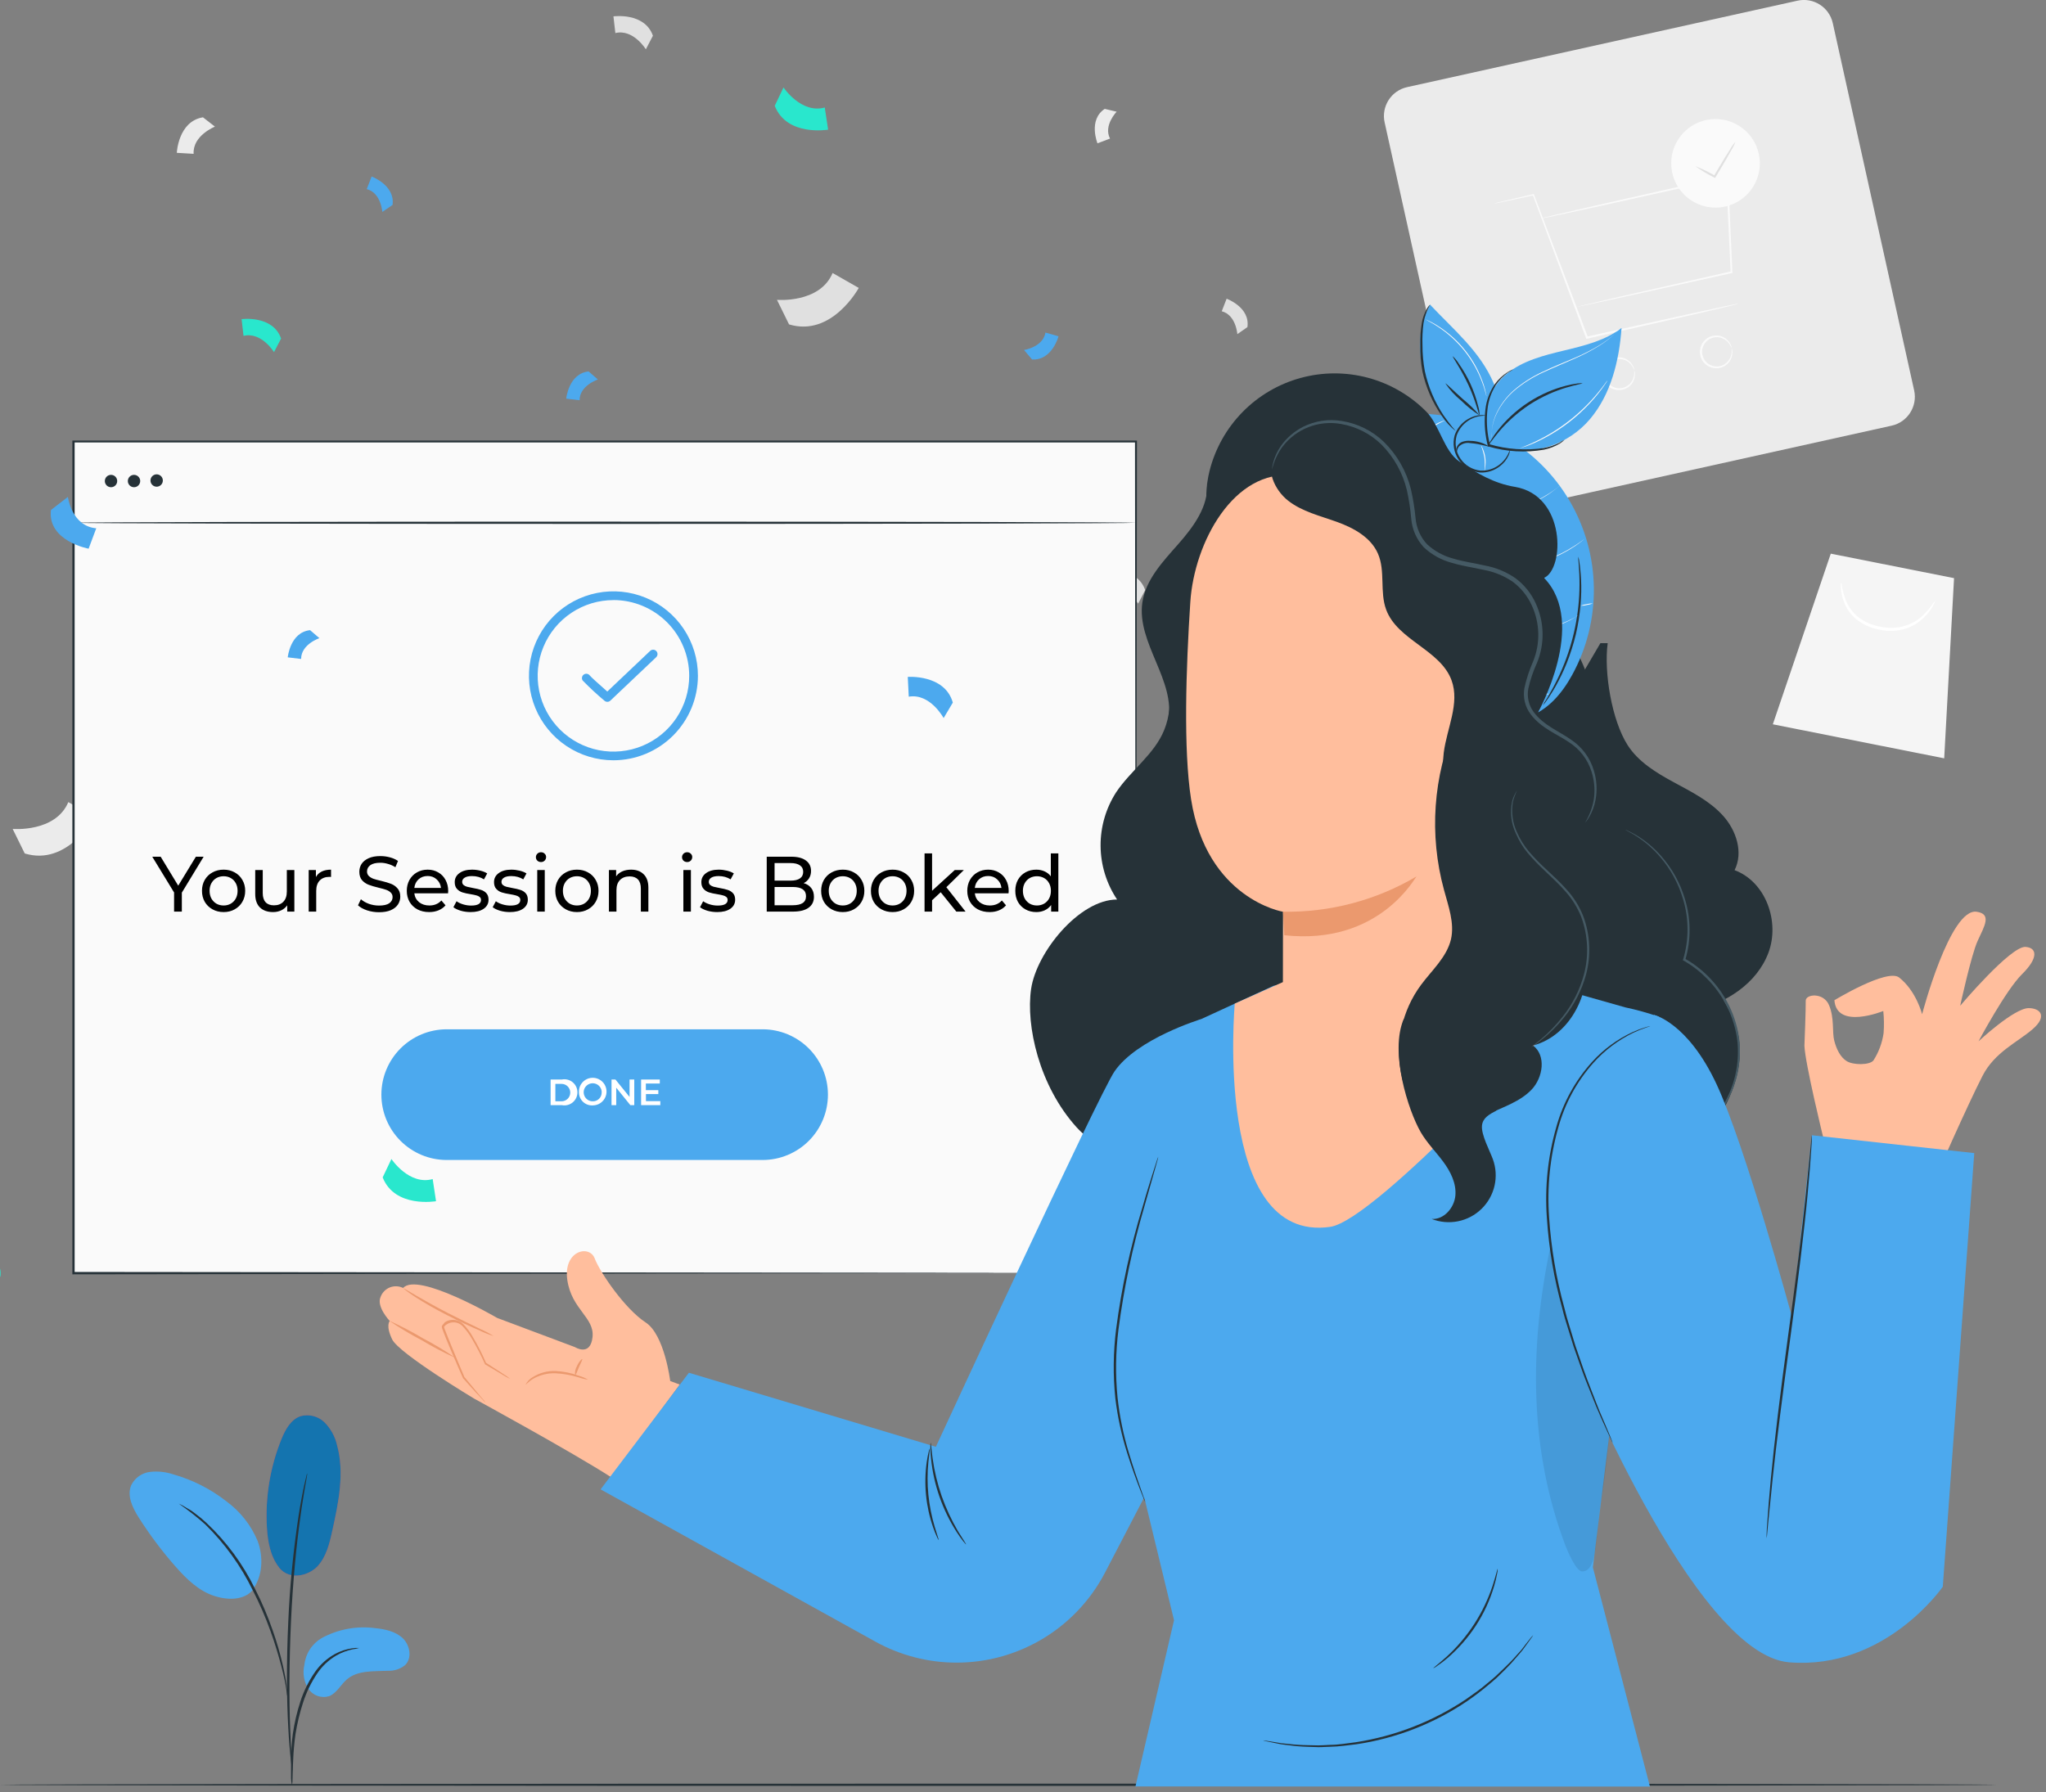 <svg width="323" height="283" viewBox="0 0 323 283" fill="none" xmlns="http://www.w3.org/2000/svg">
<rect x="0" y="0" width="323" height="283" fill="#808080" stroke="none"/>
<g clip-path="url(#clip0)">
<path d="M283.771 0.107L222.14 13.758C219.622 14.316 218.032 16.81 218.59 19.329L231.434 77.313C231.992 79.831 234.486 81.421 237.004 80.863L298.635 67.211C301.154 66.653 302.743 64.159 302.185 61.641L289.341 3.656C288.783 1.138 286.289 -0.451 283.771 0.107Z" fill="#EBEBEB"/>
<path d="M274.476 47.957C274.32 48.011 274.162 48.057 274.001 48.094L272.625 48.425L267.57 49.615L250.566 53.48H250.428L250.373 53.35C250.05 52.476 249.685 51.554 249.348 50.598C246.37 42.599 243.715 35.465 241.975 30.788L242.098 30.85L237.552 31.82L236.341 32.067C236.203 32.097 236.062 32.118 235.921 32.129C236.054 32.08 236.19 32.039 236.327 32.005L237.531 31.71L242.05 30.65H242.14L242.174 30.733C243.935 35.39 246.631 42.516 249.658 50.502L250.683 53.253L250.497 53.15L267.522 49.388L272.598 48.301L273.974 48.026C274.138 47.984 274.306 47.961 274.476 47.957Z" fill="#FAFAFA"/>
<path d="M248.743 48.507L248.86 48.466L249.204 48.377L250.579 48.047L255.69 46.85L273.334 42.839L273.21 42.998C273.065 39.909 272.914 36.566 272.756 33.113C272.673 31.331 272.598 29.584 272.522 27.92L272.715 28.071L251.886 32.687L245.696 34.021L244.031 34.365L243.598 34.447C243.547 34.455 243.496 34.455 243.446 34.447L243.591 34.399L244.017 34.289L245.675 33.89L251.818 32.473L272.618 27.762L272.811 27.713V27.913C272.887 29.578 272.969 31.352 273.052 33.106C273.203 36.545 273.354 39.902 273.492 42.991V43.128H273.361L255.69 47.028L250.559 48.129L249.183 48.411L248.825 48.473L248.743 48.507Z" fill="#FAFAFA"/>
<path d="M258.008 58.474C258.008 58.474 257.932 58.268 257.747 57.931C257.483 57.468 257.078 57.102 256.591 56.886C256.235 56.733 255.847 56.67 255.46 56.702C255.074 56.735 254.702 56.861 254.376 57.071C253.981 57.328 253.674 57.699 253.497 58.135C253.319 58.571 253.28 59.051 253.383 59.51C253.486 59.969 253.728 60.386 254.075 60.704C254.422 61.022 254.859 61.225 255.325 61.288C255.707 61.337 256.094 61.292 256.454 61.157C256.814 61.021 257.135 60.799 257.389 60.511C257.739 60.109 257.949 59.604 257.987 59.073C257.987 58.695 257.987 58.474 257.987 58.474C258.076 58.661 258.116 58.867 258.104 59.073C258.117 59.65 257.924 60.213 257.561 60.662C257.284 60.995 256.928 61.254 256.525 61.413C256.123 61.573 255.686 61.629 255.256 61.577C254.724 61.513 254.224 61.285 253.826 60.925C253.428 60.566 253.151 60.091 253.034 59.567C252.917 59.043 252.965 58.496 253.173 58.001C253.38 57.506 253.735 57.087 254.19 56.803C254.557 56.573 254.975 56.439 255.407 56.415C255.839 56.391 256.27 56.477 256.66 56.665C257.179 56.913 257.593 57.337 257.829 57.862C257.939 58.048 258.001 58.259 258.008 58.474Z" fill="#FAFAFA"/>
<path d="M273.382 55.022C273.382 55.022 273.307 54.815 273.121 54.485C272.858 54.019 272.45 53.652 271.958 53.44C271.567 53.265 271.135 53.203 270.71 53.26C270.285 53.317 269.885 53.491 269.553 53.763C269.222 54.034 268.972 54.392 268.833 54.797C268.693 55.203 268.669 55.639 268.763 56.057C268.856 56.475 269.065 56.859 269.364 57.165C269.663 57.472 270.042 57.689 270.458 57.793C270.873 57.897 271.31 57.883 271.718 57.753C272.126 57.623 272.491 57.383 272.77 57.058C273.124 56.658 273.337 56.153 273.375 55.62C273.375 55.242 273.375 55.029 273.375 55.022C273.464 55.211 273.504 55.419 273.492 55.627C273.502 56.203 273.307 56.764 272.942 57.209C272.67 57.545 272.317 57.807 271.917 57.969C271.516 58.132 271.081 58.19 270.651 58.138C270.118 58.075 269.617 57.848 269.218 57.489C268.819 57.129 268.542 56.655 268.424 56.131C268.306 55.607 268.354 55.059 268.561 54.564C268.768 54.068 269.123 53.649 269.578 53.364C269.946 53.134 270.366 53 270.799 52.976C271.232 52.952 271.664 53.038 272.055 53.226C272.574 53.474 272.988 53.898 273.224 54.423C273.324 54.607 273.378 54.812 273.382 55.022Z" fill="#FAFAFA"/>
<path d="M277.653 24.26C277.956 25.61 277.851 27.02 277.353 28.31C276.854 29.601 275.984 30.714 274.853 31.511C273.721 32.307 272.379 32.749 270.996 32.783C269.613 32.816 268.251 32.439 267.082 31.698C265.914 30.958 264.991 29.887 264.431 28.622C263.871 27.357 263.698 25.955 263.935 24.591C264.172 23.228 264.808 21.966 265.762 20.965C266.716 19.963 267.946 19.266 269.296 18.964C270.192 18.762 271.12 18.74 272.025 18.897C272.93 19.055 273.796 19.389 274.572 19.881C275.348 20.372 276.019 21.012 276.548 21.764C277.077 22.515 277.452 23.363 277.653 24.26Z" fill="#FAFAFA"/>
<path d="M273.959 22.41C273.799 22.868 273.584 23.304 273.319 23.71C272.893 24.494 272.274 25.561 271.579 26.73L270.829 27.975L270.754 28.106L270.623 28.03C269.585 27.509 268.587 26.912 267.638 26.241C268.721 26.663 269.77 27.169 270.774 27.755L270.561 27.81C270.795 27.418 271.043 26.998 271.297 26.558C271.985 25.389 272.638 24.343 273.12 23.593C273.354 23.169 273.636 22.772 273.959 22.41Z" fill="#E0E0E0"/>
<path d="M38.774 103.11C37.508 98.611 31.669 99.051 31.669 99.051L31.827 102.174C35.204 101.59 37.33 105.552 37.33 105.552L38.774 103.11Z" fill="#E0E0E0"/>
<path d="M124.564 51.218C131.339 53.281 135.569 45.46 135.569 45.46L131.442 43.108C129.427 47.923 122.658 47.345 122.658 47.345L124.564 51.218Z" fill="#E0E0E0"/>
<path d="M180.789 93.17C179.482 89.428 174.557 90.109 174.557 90.109L174.86 92.743C177.687 92.056 179.675 95.309 179.675 95.309L180.789 93.17Z" fill="#E0E0E0"/>
<path d="M103.075 5.64C101.768 1.905 96.843 2.586 96.843 2.586L97.146 5.221C99.973 4.533 101.961 7.786 101.961 7.786L103.075 5.64Z" fill="#E0E0E0"/>
<path d="M44.374 53.453C43.067 49.718 38.142 50.392 38.142 50.392L38.444 53.033C41.271 52.346 43.259 55.599 43.259 55.599L44.374 53.453Z" fill="#29E7CD"/>
<path d="M32.04 18.523C28.133 19.163 27.913 24.13 27.913 24.13L30.568 24.288C30.396 21.392 33.931 19.995 33.931 19.995L32.04 18.523Z" fill="#EBEBEB"/>
<path d="M3.906 134.758C10.682 136.821 14.912 129 14.912 129L10.785 126.648C8.77 131.463 2.001 130.885 2.001 130.885L3.906 134.758Z" fill="#EBEBEB"/>
<path d="M196.926 51.651C197.387 48.514 193.645 47.166 193.645 47.166L192.875 49.147C195.131 49.725 195.337 52.758 195.337 52.758L196.926 51.651Z" fill="#E0E0E0"/>
<path d="M174.399 17.189C171.757 18.944 173.257 22.63 173.257 22.63L175.238 21.881C174.165 19.817 176.284 17.637 176.284 17.637L174.399 17.189Z" fill="#EBEBEB"/>
<path d="M289.024 87.42L279.875 114.363L306.928 119.736L308.483 91.286L289.024 87.42Z" fill="#F5F5F5"/>
<path d="M305.471 94.862C305.505 94.862 305.423 95.165 305.168 95.633C304.799 96.299 304.336 96.908 303.792 97.442C302.989 98.254 302.007 98.866 300.924 99.23C299.59 99.66 298.168 99.733 296.797 99.444C295.414 99.207 294.115 98.623 293.021 97.745C292.147 97.012 291.481 96.063 291.088 94.993C290.816 94.281 290.659 93.532 290.62 92.771C290.58 92.495 290.601 92.213 290.682 91.946C290.813 92.943 291.06 93.922 291.418 94.862C291.837 95.853 292.491 96.726 293.323 97.407C294.367 98.207 295.59 98.741 296.886 98.962C298.177 99.238 299.516 99.184 300.78 98.804C301.801 98.475 302.739 97.931 303.531 97.208C304.26 96.498 304.91 95.711 305.471 94.862Z" fill="white"/>
<path d="M315.149 281.808C315.149 281.905 244.602 281.987 157.588 281.987C70.574 281.987 0.013 281.905 0.013 281.808C0.013 281.712 70.546 281.629 157.588 281.629C244.629 281.629 315.149 281.691 315.149 281.808Z" fill="#263238"/>
<path d="M179.324 69.721H11.59V201.033H179.324V69.721Z" fill="#FAFAFA"/>
<path d="M179.324 201.026C179.324 199.795 179.269 148.935 179.18 69.721L179.324 69.866H11.604L11.783 69.687C11.783 117.032 11.783 161.812 11.783 200.992L11.624 200.834L179.358 200.992L11.59 201.212H11.425V201.047C11.425 161.839 11.425 117.087 11.425 69.742V69.563H11.617H179.338H179.489V69.714C179.386 148.935 179.324 199.795 179.324 201.026Z" fill="#263238"/>
<path d="M120.388 183.156H70.525C67.789 183.156 65.165 182.069 63.23 180.134C61.295 178.199 60.208 175.575 60.208 172.838C60.208 170.102 61.295 167.478 63.23 165.543C65.165 163.608 67.789 162.521 70.525 162.521H120.388C123.125 162.521 125.749 163.608 127.684 165.543C129.619 167.478 130.706 170.102 130.706 172.838C130.706 175.575 129.619 178.199 127.684 180.134C125.749 182.069 123.125 183.156 120.388 183.156Z" fill="#4CA9EE"/>
<path d="M86.924 170.451H88.685C88.985 170.39 89.294 170.397 89.591 170.47C89.888 170.543 90.165 170.682 90.402 170.875C90.639 171.069 90.829 171.313 90.96 171.589C91.091 171.865 91.159 172.167 91.159 172.473C91.159 172.779 91.091 173.081 90.96 173.357C90.829 173.634 90.639 173.877 90.402 174.071C90.165 174.265 89.888 174.403 89.591 174.476C89.294 174.55 88.985 174.556 88.685 174.496H86.924V170.451ZM88.651 173.89C89.016 173.89 89.366 173.745 89.624 173.487C89.882 173.229 90.027 172.879 90.027 172.515C90.027 172.15 89.882 171.8 89.624 171.542C89.366 171.284 89.016 171.139 88.651 171.139H87.674V173.89H88.651Z" fill="white"/>
<path d="M91.395 172.473C91.372 172.038 91.48 171.605 91.704 171.232C91.93 170.858 92.261 170.56 92.657 170.377C93.053 170.194 93.495 170.134 93.925 170.204C94.355 170.275 94.755 170.473 95.071 170.773C95.388 171.072 95.608 171.46 95.702 171.886C95.796 172.312 95.76 172.756 95.599 173.161C95.438 173.567 95.159 173.914 94.798 174.16C94.438 174.405 94.012 174.536 93.576 174.537C93.295 174.553 93.014 174.511 92.75 174.415C92.486 174.318 92.245 174.169 92.04 173.975C91.836 173.782 91.674 173.549 91.563 173.291C91.452 173.033 91.395 172.754 91.395 172.473ZM94.993 172.473C94.994 172.191 94.912 171.915 94.756 171.68C94.6 171.444 94.377 171.261 94.117 171.152C93.856 171.044 93.57 171.015 93.293 171.07C93.016 171.124 92.762 171.26 92.562 171.46C92.362 171.659 92.227 171.913 92.172 172.19C92.117 172.467 92.146 172.754 92.255 173.014C92.363 173.275 92.547 173.497 92.782 173.653C93.017 173.809 93.293 173.892 93.576 173.89C93.763 173.895 93.949 173.862 94.123 173.792C94.296 173.722 94.454 173.618 94.586 173.485C94.718 173.353 94.821 173.195 94.89 173.021C94.959 172.846 94.992 172.66 94.986 172.473H94.993Z" fill="white"/>
<path d="M100.131 170.451V174.496H99.512L97.283 171.744V174.496H96.54V170.451H97.16L99.388 173.203V170.451H100.131Z" fill="white"/>
<path d="M104.244 173.863V174.496H101.211V170.451H104.162V171.084H101.961V172.13H103.928V172.749H101.974V173.863H104.244Z" fill="white"/>
<path d="M96.843 120.045C94.205 120.045 91.626 119.263 89.433 117.797C87.24 116.331 85.53 114.248 84.521 111.811C83.511 109.374 83.247 106.692 83.762 104.105C84.276 101.518 85.547 99.141 87.412 97.276C89.277 95.411 91.654 94.141 94.241 93.626C96.828 93.111 99.51 93.375 101.947 94.385C104.384 95.394 106.467 97.104 107.933 99.297C109.398 101.491 110.181 104.069 110.181 106.707C110.177 110.243 108.771 113.634 106.27 116.134C103.77 118.635 100.379 120.041 96.843 120.045ZM96.843 94.752C94.477 94.752 92.164 95.454 90.197 96.769C88.229 98.083 86.696 99.952 85.791 102.138C84.886 104.324 84.649 106.73 85.111 109.05C85.574 111.371 86.713 113.502 88.387 115.175C90.061 116.847 92.193 117.986 94.513 118.447C96.834 118.908 99.24 118.67 101.425 117.763C103.611 116.857 105.479 115.323 106.792 113.355C108.106 111.387 108.806 109.073 108.805 106.707C108.803 103.535 107.542 100.494 105.299 98.251C103.056 96.008 100.015 94.747 96.843 94.745V94.752Z" fill="#4CA9EE"/>
<path d="M95.88 110.814C95.713 110.814 95.551 110.752 95.426 110.642C94.225 109.638 93.077 108.573 91.987 107.45C91.886 107.3 91.849 107.116 91.884 106.938C91.918 106.76 92.021 106.603 92.17 106.501C92.32 106.399 92.503 106.359 92.681 106.392C92.859 106.424 93.018 106.525 93.122 106.673C93.307 106.907 94.573 108.049 95.873 109.19L102.628 102.786C102.757 102.658 102.931 102.586 103.113 102.586C103.295 102.586 103.469 102.658 103.598 102.786C103.662 102.85 103.713 102.926 103.748 103.01C103.783 103.094 103.801 103.184 103.801 103.275C103.801 103.366 103.783 103.456 103.748 103.539C103.713 103.623 103.662 103.699 103.598 103.763L96.362 110.621C96.232 110.746 96.059 110.815 95.88 110.814Z" fill="#4CA9EE"/>
<path d="M179.324 82.543C179.324 82.646 141.863 82.722 95.674 82.722C49.484 82.722 12.009 82.646 12.009 82.543C12.009 82.439 49.456 82.364 95.674 82.364C141.891 82.364 179.324 82.446 179.324 82.543Z" fill="#263238"/>
<path d="M17.526 76.93C18.066 76.93 18.503 76.493 18.503 75.953C18.503 75.414 18.066 74.977 17.526 74.977C16.987 74.977 16.549 75.414 16.549 75.953C16.549 76.493 16.987 76.93 17.526 76.93Z" fill="#263238"/>
<path d="M21.158 76.93C21.697 76.93 22.135 76.493 22.135 75.953C22.135 75.414 21.697 74.977 21.158 74.977C20.619 74.977 20.181 75.414 20.181 75.953C20.181 76.493 20.619 76.93 21.158 76.93Z" fill="#263238"/>
<path d="M25.705 75.953C25.684 76.197 25.573 76.425 25.393 76.59C25.212 76.756 24.977 76.848 24.732 76.848C24.487 76.848 24.251 76.756 24.071 76.59C23.89 76.425 23.779 76.197 23.758 75.953C23.747 75.819 23.764 75.683 23.808 75.555C23.851 75.427 23.921 75.31 24.013 75.21C24.104 75.111 24.215 75.031 24.339 74.977C24.463 74.923 24.596 74.894 24.732 74.894C24.867 74.894 25 74.923 25.124 74.977C25.248 75.031 25.359 75.111 25.451 75.21C25.542 75.31 25.612 75.427 25.656 75.555C25.7 75.683 25.716 75.819 25.705 75.953Z" fill="#263238"/>
<path d="M28.707 140.942V143.938H27.481V140.917L24.039 135.271H25.364L28.137 139.84L30.923 135.271H32.149L28.707 140.942ZM35.305 144.012C34.653 144.012 34.066 143.868 33.547 143.579C33.026 143.29 32.618 142.894 32.321 142.39C32.032 141.879 31.887 141.301 31.887 140.657C31.887 140.013 32.032 139.439 32.321 138.936C32.618 138.424 33.026 138.028 33.547 137.747C34.066 137.458 34.653 137.314 35.305 137.314C35.957 137.314 36.539 137.458 37.05 137.747C37.57 138.028 37.975 138.424 38.264 138.936C38.561 139.439 38.709 140.013 38.709 140.657C38.709 141.301 38.561 141.879 38.264 142.39C37.975 142.894 37.57 143.29 37.05 143.579C36.539 143.868 35.957 144.012 35.305 144.012ZM35.305 142.972C35.726 142.972 36.101 142.877 36.431 142.687C36.77 142.489 37.034 142.217 37.224 141.87C37.414 141.515 37.508 141.111 37.508 140.657C37.508 140.203 37.414 139.803 37.224 139.456C37.034 139.101 36.77 138.829 36.431 138.639C36.101 138.449 35.726 138.354 35.305 138.354C34.884 138.354 34.504 138.449 34.166 138.639C33.835 138.829 33.571 139.101 33.373 139.456C33.183 139.803 33.088 140.203 33.088 140.657C33.088 141.111 33.183 141.515 33.373 141.87C33.571 142.217 33.835 142.489 34.166 142.687C34.504 142.877 34.884 142.972 35.305 142.972ZM46.47 137.376V143.938H45.343V142.947C45.104 143.286 44.786 143.55 44.39 143.74C44.002 143.921 43.577 144.012 43.114 144.012C42.239 144.012 41.55 143.773 41.047 143.294C40.543 142.807 40.291 142.093 40.291 141.152V137.376H41.48V141.016C41.48 141.652 41.633 142.134 41.938 142.465C42.244 142.787 42.681 142.947 43.251 142.947C43.878 142.947 44.373 142.758 44.736 142.378C45.1 141.998 45.281 141.462 45.281 140.768V137.376H46.47ZM49.872 138.478C50.078 138.098 50.383 137.809 50.788 137.611C51.192 137.413 51.684 137.314 52.261 137.314V138.465C52.195 138.457 52.105 138.453 51.989 138.453C51.345 138.453 50.837 138.647 50.466 139.035C50.103 139.415 49.921 139.959 49.921 140.669V143.938H48.733V137.376H49.872V138.478ZM59.835 144.037C59.183 144.037 58.552 143.938 57.941 143.74C57.338 143.534 56.864 143.269 56.517 142.947L56.975 141.982C57.305 142.279 57.726 142.522 58.238 142.712C58.758 142.894 59.29 142.985 59.835 142.985C60.553 142.985 61.09 142.865 61.445 142.626C61.8 142.378 61.977 142.052 61.977 141.647C61.977 141.35 61.878 141.111 61.68 140.929C61.49 140.739 61.251 140.595 60.962 140.496C60.681 140.397 60.281 140.285 59.761 140.162C59.109 140.005 58.581 139.848 58.176 139.691C57.78 139.534 57.437 139.295 57.148 138.973C56.868 138.643 56.727 138.201 56.727 137.648C56.727 137.186 56.847 136.769 57.087 136.398C57.334 136.026 57.706 135.729 58.201 135.506C58.696 135.283 59.311 135.172 60.046 135.172C60.557 135.172 61.061 135.238 61.556 135.37C62.051 135.502 62.477 135.692 62.831 135.94L62.423 136.93C62.06 136.699 61.672 136.526 61.259 136.41C60.846 136.286 60.442 136.224 60.046 136.224C59.344 136.224 58.816 136.352 58.461 136.608C58.114 136.864 57.941 137.194 57.941 137.599C57.941 137.896 58.04 138.139 58.238 138.329C58.436 138.511 58.68 138.655 58.968 138.763C59.266 138.862 59.666 138.969 60.169 139.084C60.822 139.241 61.346 139.398 61.742 139.555C62.138 139.712 62.477 139.951 62.757 140.273C63.046 140.595 63.191 141.028 63.191 141.573C63.191 142.027 63.067 142.444 62.819 142.824C62.572 143.195 62.196 143.492 61.692 143.715C61.189 143.93 60.57 144.037 59.835 144.037ZM70.757 140.694C70.757 140.785 70.749 140.905 70.732 141.053H65.408C65.482 141.631 65.734 142.097 66.163 142.452C66.601 142.799 67.141 142.972 67.785 142.972C68.569 142.972 69.201 142.708 69.68 142.18L70.336 142.947C70.039 143.294 69.667 143.558 69.222 143.74C68.784 143.921 68.293 144.012 67.748 144.012C67.055 144.012 66.44 143.872 65.903 143.591C65.367 143.302 64.95 142.902 64.653 142.39C64.364 141.879 64.219 141.301 64.219 140.657C64.219 140.021 64.36 139.448 64.64 138.936C64.929 138.424 65.321 138.028 65.817 137.747C66.32 137.458 66.885 137.314 67.513 137.314C68.14 137.314 68.697 137.458 69.184 137.747C69.68 138.028 70.063 138.424 70.336 138.936C70.616 139.448 70.757 140.034 70.757 140.694ZM67.513 138.317C66.943 138.317 66.465 138.49 66.077 138.837C65.697 139.184 65.474 139.637 65.408 140.199H69.618C69.552 139.646 69.325 139.196 68.937 138.849C68.557 138.494 68.082 138.317 67.513 138.317ZM74.289 144.012C73.753 144.012 73.237 143.942 72.742 143.802C72.246 143.653 71.858 143.467 71.578 143.245L72.073 142.304C72.362 142.51 72.713 142.675 73.125 142.799C73.538 142.923 73.955 142.985 74.376 142.985C75.416 142.985 75.936 142.687 75.936 142.093C75.936 141.895 75.866 141.738 75.725 141.623C75.585 141.507 75.408 141.425 75.193 141.375C74.987 141.317 74.69 141.255 74.302 141.189C73.773 141.107 73.34 141.012 73.002 140.905C72.671 140.797 72.387 140.616 72.147 140.36C71.908 140.104 71.788 139.745 71.788 139.283C71.788 138.688 72.036 138.214 72.531 137.859C73.026 137.496 73.691 137.314 74.525 137.314C74.962 137.314 75.4 137.368 75.837 137.475C76.274 137.582 76.633 137.727 76.914 137.908L76.406 138.849C75.87 138.503 75.239 138.329 74.512 138.329C74.009 138.329 73.625 138.412 73.361 138.577C73.097 138.742 72.964 138.961 72.964 139.233C72.964 139.448 73.039 139.617 73.187 139.741C73.336 139.864 73.517 139.955 73.732 140.013C73.955 140.071 74.264 140.137 74.661 140.211C75.189 140.302 75.614 140.401 75.936 140.508C76.266 140.607 76.547 140.781 76.778 141.028C77.009 141.276 77.125 141.623 77.125 142.068C77.125 142.663 76.869 143.137 76.357 143.492C75.853 143.839 75.164 144.012 74.289 144.012ZM80.492 144.012C79.956 144.012 79.44 143.942 78.944 143.802C78.449 143.653 78.061 143.467 77.781 143.245L78.276 142.304C78.565 142.51 78.915 142.675 79.328 142.799C79.741 142.923 80.158 142.985 80.579 142.985C81.619 142.985 82.139 142.687 82.139 142.093C82.139 141.895 82.069 141.738 81.928 141.623C81.788 141.507 81.611 141.425 81.396 141.375C81.19 141.317 80.892 141.255 80.504 141.189C79.976 141.107 79.543 141.012 79.204 140.905C78.874 140.797 78.589 140.616 78.35 140.36C78.111 140.104 77.991 139.745 77.991 139.283C77.991 138.688 78.239 138.214 78.734 137.859C79.229 137.496 79.894 137.314 80.727 137.314C81.165 137.314 81.602 137.368 82.04 137.475C82.477 137.582 82.836 137.727 83.117 137.908L82.609 138.849C82.073 138.503 81.441 138.329 80.715 138.329C80.211 138.329 79.828 138.412 79.564 138.577C79.299 138.742 79.167 138.961 79.167 139.233C79.167 139.448 79.242 139.617 79.39 139.741C79.539 139.864 79.72 139.955 79.935 140.013C80.158 140.071 80.467 140.137 80.864 140.211C81.392 140.302 81.817 140.401 82.139 140.508C82.469 140.607 82.75 140.781 82.981 141.028C83.212 141.276 83.327 141.623 83.327 142.068C83.327 142.663 83.072 143.137 82.56 143.492C82.056 143.839 81.367 144.012 80.492 144.012ZM84.813 137.376H86.001V143.938H84.813V137.376ZM85.407 136.113C85.176 136.113 84.982 136.039 84.825 135.89C84.677 135.741 84.602 135.56 84.602 135.345C84.602 135.131 84.677 134.949 84.825 134.8C84.982 134.644 85.176 134.565 85.407 134.565C85.638 134.565 85.828 134.64 85.977 134.788C86.134 134.928 86.212 135.106 86.212 135.321C86.212 135.543 86.134 135.733 85.977 135.89C85.828 136.039 85.638 136.113 85.407 136.113ZM91.082 144.012C90.43 144.012 89.843 143.868 89.323 143.579C88.803 143.29 88.395 142.894 88.098 142.39C87.809 141.879 87.664 141.301 87.664 140.657C87.664 140.013 87.809 139.439 88.098 138.936C88.395 138.424 88.803 138.028 89.323 137.747C89.843 137.458 90.43 137.314 91.082 137.314C91.734 137.314 92.316 137.458 92.827 137.747C93.347 138.028 93.752 138.424 94.041 138.936C94.338 139.439 94.487 140.013 94.487 140.657C94.487 141.301 94.338 141.879 94.041 142.39C93.752 142.894 93.347 143.29 92.827 143.579C92.316 143.868 91.734 144.012 91.082 144.012ZM91.082 142.972C91.503 142.972 91.878 142.877 92.208 142.687C92.547 142.489 92.811 142.217 93.001 141.87C93.191 141.515 93.285 141.111 93.285 140.657C93.285 140.203 93.191 139.803 93.001 139.456C92.811 139.101 92.547 138.829 92.208 138.639C91.878 138.449 91.503 138.354 91.082 138.354C90.661 138.354 90.281 138.449 89.942 138.639C89.612 138.829 89.348 139.101 89.15 139.456C88.96 139.803 88.865 140.203 88.865 140.657C88.865 141.111 88.96 141.515 89.15 141.87C89.348 142.217 89.612 142.489 89.942 142.687C90.281 142.877 90.661 142.972 91.082 142.972ZM99.634 137.314C100.468 137.314 101.128 137.557 101.615 138.044C102.111 138.523 102.358 139.229 102.358 140.162V143.938H101.17V140.298C101.17 139.662 101.017 139.184 100.711 138.862C100.406 138.54 99.969 138.379 99.399 138.379C98.755 138.379 98.248 138.569 97.876 138.948C97.505 139.32 97.319 139.856 97.319 140.558V143.938H96.13V137.376H97.269V138.366C97.509 138.028 97.831 137.768 98.235 137.586C98.648 137.405 99.114 137.314 99.634 137.314ZM107.883 137.376H109.072V143.938H107.883V137.376ZM108.477 136.113C108.246 136.113 108.052 136.039 107.895 135.89C107.747 135.741 107.673 135.56 107.673 135.345C107.673 135.131 107.747 134.949 107.895 134.8C108.052 134.644 108.246 134.565 108.477 134.565C108.708 134.565 108.898 134.64 109.047 134.788C109.204 134.928 109.282 135.106 109.282 135.321C109.282 135.543 109.204 135.733 109.047 135.89C108.898 136.039 108.708 136.113 108.477 136.113ZM113.223 144.012C112.687 144.012 112.171 143.942 111.675 143.802C111.18 143.653 110.792 143.467 110.512 143.245L111.007 142.304C111.296 142.51 111.647 142.675 112.059 142.799C112.472 142.923 112.889 142.985 113.31 142.985C114.35 142.985 114.87 142.687 114.87 142.093C114.87 141.895 114.8 141.738 114.659 141.623C114.519 141.507 114.342 141.425 114.127 141.375C113.921 141.317 113.623 141.255 113.235 141.189C112.707 141.107 112.274 141.012 111.935 140.905C111.605 140.797 111.32 140.616 111.081 140.36C110.842 140.104 110.722 139.745 110.722 139.283C110.722 138.688 110.97 138.214 111.465 137.859C111.96 137.496 112.625 137.314 113.458 137.314C113.896 137.314 114.333 137.368 114.771 137.475C115.208 137.582 115.567 137.727 115.848 137.908L115.34 138.849C114.804 138.503 114.172 138.329 113.446 138.329C112.942 138.329 112.559 138.412 112.294 138.577C112.03 138.742 111.898 138.961 111.898 139.233C111.898 139.448 111.973 139.617 112.121 139.741C112.27 139.864 112.451 139.955 112.666 140.013C112.889 140.071 113.198 140.137 113.595 140.211C114.123 140.302 114.548 140.401 114.87 140.508C115.2 140.607 115.481 140.781 115.712 141.028C115.943 141.276 116.058 141.623 116.058 142.068C116.058 142.663 115.803 143.137 115.291 143.492C114.787 143.839 114.098 144.012 113.223 144.012ZM126.874 139.444C127.378 139.584 127.774 139.84 128.063 140.211C128.352 140.574 128.496 141.037 128.496 141.598C128.496 142.349 128.211 142.927 127.642 143.331C127.08 143.736 126.259 143.938 125.178 143.938H121.042V135.271H124.93C125.921 135.271 126.684 135.469 127.221 135.865C127.765 136.261 128.038 136.81 128.038 137.512C128.038 137.966 127.931 138.358 127.716 138.688C127.51 139.018 127.229 139.27 126.874 139.444ZM122.281 136.274V139.047H124.819C125.454 139.047 125.941 138.932 126.28 138.701C126.626 138.461 126.8 138.115 126.8 137.661C126.8 137.207 126.626 136.864 126.28 136.633C125.941 136.394 125.454 136.274 124.819 136.274H122.281ZM125.128 142.935C125.83 142.935 126.358 142.82 126.713 142.588C127.068 142.357 127.245 141.994 127.245 141.499C127.245 140.533 126.54 140.05 125.128 140.05H122.281V142.935H125.128ZM133.05 144.012C132.398 144.012 131.812 143.868 131.292 143.579C130.772 143.29 130.364 142.894 130.066 142.39C129.778 141.879 129.633 141.301 129.633 140.657C129.633 140.013 129.778 139.439 130.066 138.936C130.364 138.424 130.772 138.028 131.292 137.747C131.812 137.458 132.398 137.314 133.05 137.314C133.702 137.314 134.284 137.458 134.796 137.747C135.316 138.028 135.721 138.424 136.01 138.936C136.307 139.439 136.455 140.013 136.455 140.657C136.455 141.301 136.307 141.879 136.01 142.39C135.721 142.894 135.316 143.29 134.796 143.579C134.284 143.868 133.702 144.012 133.05 144.012ZM133.05 142.972C133.471 142.972 133.847 142.877 134.177 142.687C134.515 142.489 134.78 142.217 134.969 141.87C135.159 141.515 135.254 141.111 135.254 140.657C135.254 140.203 135.159 139.803 134.969 139.456C134.78 139.101 134.515 138.829 134.177 138.639C133.847 138.449 133.471 138.354 133.05 138.354C132.629 138.354 132.25 138.449 131.911 138.639C131.581 138.829 131.317 139.101 131.119 139.456C130.929 139.803 130.834 140.203 130.834 140.657C130.834 141.111 130.929 141.515 131.119 141.87C131.317 142.217 131.581 142.489 131.911 142.687C132.25 142.877 132.629 142.972 133.05 142.972ZM140.91 144.012C140.258 144.012 139.672 143.868 139.151 143.579C138.631 143.29 138.223 142.894 137.926 142.39C137.637 141.879 137.492 141.301 137.492 140.657C137.492 140.013 137.637 139.439 137.926 138.936C138.223 138.424 138.631 138.028 139.151 137.747C139.672 137.458 140.258 137.314 140.91 137.314C141.562 137.314 142.144 137.458 142.655 137.747C143.175 138.028 143.58 138.424 143.869 138.936C144.166 139.439 144.315 140.013 144.315 140.657C144.315 141.301 144.166 141.879 143.869 142.39C143.58 142.894 143.175 143.29 142.655 143.579C142.144 143.868 141.562 144.012 140.91 144.012ZM140.91 142.972C141.331 142.972 141.706 142.877 142.036 142.687C142.375 142.489 142.639 142.217 142.829 141.87C143.019 141.515 143.114 141.111 143.114 140.657C143.114 140.203 143.019 139.803 142.829 139.456C142.639 139.101 142.375 138.829 142.036 138.639C141.706 138.449 141.331 138.354 140.91 138.354C140.489 138.354 140.109 138.449 139.771 138.639C139.44 138.829 139.176 139.101 138.978 139.456C138.788 139.803 138.693 140.203 138.693 140.657C138.693 141.111 138.788 141.515 138.978 141.87C139.176 142.217 139.44 142.489 139.771 142.687C140.109 142.877 140.489 142.972 140.91 142.972ZM148.509 140.88L147.147 142.143V143.938H145.958V134.751H147.147V140.645L150.725 137.376H152.161L149.4 140.087L152.434 143.938H150.973L148.509 140.88ZM159.241 140.694C159.241 140.785 159.232 140.905 159.216 141.053H153.892C153.966 141.631 154.218 142.097 154.647 142.452C155.085 142.799 155.625 142.972 156.269 142.972C157.053 142.972 157.685 142.708 158.163 142.18L158.82 142.947C158.522 143.294 158.151 143.558 157.705 143.74C157.268 143.921 156.777 144.012 156.232 144.012C155.539 144.012 154.924 143.872 154.387 143.591C153.851 143.302 153.434 142.902 153.137 142.39C152.848 141.879 152.703 141.301 152.703 140.657C152.703 140.021 152.844 139.448 153.124 138.936C153.413 138.424 153.805 138.028 154.3 137.747C154.804 137.458 155.369 137.314 155.997 137.314C156.624 137.314 157.181 137.458 157.668 137.747C158.163 138.028 158.547 138.424 158.82 138.936C159.1 139.448 159.241 140.034 159.241 140.694ZM155.997 138.317C155.427 138.317 154.948 138.49 154.56 138.837C154.181 139.184 153.958 139.637 153.892 140.199H158.101C158.035 139.646 157.808 139.196 157.421 138.849C157.041 138.494 156.566 138.317 155.997 138.317ZM167.082 134.751V143.938H165.943V142.898C165.679 143.261 165.344 143.538 164.94 143.728C164.535 143.917 164.09 144.012 163.603 144.012C162.967 144.012 162.397 143.872 161.894 143.591C161.39 143.311 160.994 142.919 160.705 142.415C160.425 141.903 160.284 141.317 160.284 140.657C160.284 139.997 160.425 139.415 160.705 138.911C160.994 138.408 161.39 138.016 161.894 137.735C162.397 137.454 162.967 137.314 163.603 137.314C164.073 137.314 164.506 137.405 164.903 137.586C165.299 137.76 165.629 138.02 165.893 138.366V134.751H167.082ZM163.702 142.972C164.114 142.972 164.49 142.877 164.828 142.687C165.167 142.489 165.431 142.217 165.621 141.87C165.811 141.515 165.906 141.111 165.906 140.657C165.906 140.203 165.811 139.803 165.621 139.456C165.431 139.101 165.167 138.829 164.828 138.639C164.49 138.449 164.114 138.354 163.702 138.354C163.281 138.354 162.901 138.449 162.563 138.639C162.232 138.829 161.968 139.101 161.77 139.456C161.58 139.803 161.485 140.203 161.485 140.657C161.485 141.111 161.58 141.515 161.77 141.87C161.968 142.217 162.232 142.489 162.563 142.687C162.901 142.877 163.281 142.972 163.702 142.972Z" fill="black"/>
<path d="M289.595 157.932C289.595 157.932 297.938 152.855 299.823 154.348C302.54 156.501 303.441 160.14 303.441 160.14C303.441 160.14 307.851 143.321 312.06 143.961C314.475 144.326 313.291 146.204 312.205 148.57C311.2 150.757 309.453 158.805 309.453 158.805C309.453 158.805 317.432 149.34 319.771 149.512C321.587 149.643 321.835 151.239 319.235 153.798C316.634 156.356 312.349 164.418 312.349 164.418C312.349 164.418 317.935 159.204 320.246 159.177C322.089 159.177 323.279 160.435 320.892 162.499C318.505 164.563 314.901 166.124 312.982 169.866C310.609 174.481 305.553 185.976 305.553 185.976L287.861 179.716C287.861 179.716 284.979 167.974 284.862 165.12C284.862 165.12 285.103 159.094 285.069 158.021C285.034 156.948 287.882 156.645 288.749 158.709C289.615 160.772 289.216 162.932 289.567 164.301C289.918 165.67 290.544 166.936 291.548 167.555C292.553 168.174 295.098 168.208 295.751 167.452C296.589 166.143 297.138 164.67 297.361 163.132C297.449 161.966 297.433 160.794 297.313 159.631C297.313 159.631 289.952 162.643 289.595 157.932Z" fill="#FFBE9D"/>
<path d="M90.776 212.706L78.477 208.09C78.477 208.09 65.958 200.765 63.64 203.365C63.313 203.202 62.954 203.111 62.589 203.098C62.223 203.084 61.859 203.149 61.52 203.288C61.182 203.427 60.877 203.636 60.626 203.902C60.374 204.168 60.183 204.484 60.063 204.83C59.424 206.357 61.529 208.579 61.529 208.579C61.529 208.579 60.841 209.267 61.914 211.488C62.987 213.71 74.832 220.823 74.832 220.823C74.832 220.823 90.281 229.249 96.527 233.273L107.306 218.614L105.806 218.057C105.806 218.057 104.919 210.752 101.926 208.806C98.673 206.68 94.745 200.95 93.885 198.701C93.026 196.452 88.871 197.49 89.566 202.14C90.26 206.79 93.885 208.021 93.541 211.131C93.198 214.24 90.776 212.706 90.776 212.706Z" fill="#FFBE9D"/>
<path d="M71.922 214.412C70.087 213.587 68.302 212.654 66.577 211.619C64.79 210.688 63.06 209.65 61.398 208.51C63.233 209.34 65.019 210.272 66.749 211.303C68.534 212.235 70.261 213.274 71.922 214.412Z" fill="#EB996E"/>
<path d="M77.927 210.952C77.169 210.718 76.431 210.426 75.719 210.078C74.343 209.494 72.527 208.648 70.532 207.63C68.825 206.768 67.163 205.82 65.552 204.789C64.94 204.383 64.452 204.046 64.128 203.791C63.805 203.537 63.626 203.392 63.64 203.372C63.654 203.351 64.431 203.826 65.704 204.569C66.976 205.311 68.723 206.295 70.711 207.32C72.699 208.345 74.522 209.212 75.836 209.851C76.559 210.165 77.258 210.533 77.927 210.952Z" fill="#EB996E"/>
<path d="M80.541 217.72C80.162 217.551 79.797 217.353 79.447 217.129L76.552 215.402V215.361C75.939 213.991 75.25 212.657 74.488 211.365C74.059 210.612 73.534 209.918 72.927 209.301C72.6 209.006 72.185 208.828 71.747 208.795C71.308 208.763 70.871 208.878 70.505 209.122C70.353 209.213 70.22 209.332 70.113 209.473C70.118 209.5 70.118 209.528 70.113 209.556L70.161 209.707C70.161 209.81 70.23 209.913 70.264 210.016C70.416 210.429 70.581 210.828 70.739 211.227L71.681 213.525C72.287 214.983 72.851 216.324 73.339 217.493V217.452L75.726 220.334C75.994 220.651 76.208 220.919 76.414 221.139C76.497 221.228 76.569 221.328 76.627 221.435C76.527 221.364 76.437 221.281 76.359 221.187L75.671 220.431C74.983 219.743 74.151 218.766 73.105 217.617C72.589 216.475 72.012 215.141 71.386 213.676L70.423 211.378C70.264 210.979 70.099 210.581 69.948 210.161C69.907 210.058 69.865 209.955 69.831 209.838L69.783 209.673C69.761 209.594 69.747 209.513 69.742 209.432C69.79 209.288 69.878 209.162 69.996 209.067C70.062 208.964 70.138 208.867 70.223 208.778C70.653 208.492 71.167 208.359 71.682 208.399C72.197 208.438 72.683 208.65 73.064 208.998C73.703 209.638 74.247 210.365 74.68 211.158C75.456 212.467 76.145 213.825 76.744 215.224L76.696 215.162L79.53 216.991C79.885 217.209 80.223 217.452 80.541 217.72Z" fill="#EB996E"/>
<path d="M92.84 217.844C92.324 217.773 91.817 217.648 91.327 217.473C90.147 217.111 88.927 216.896 87.695 216.833C86.469 216.79 85.254 217.088 84.187 217.693C83.382 218.175 83.024 218.67 82.976 218.622C83.218 218.146 83.59 217.75 84.049 217.48C85.135 216.778 86.41 216.427 87.702 216.476C88.967 216.537 90.215 216.792 91.402 217.232C91.905 217.376 92.388 217.582 92.84 217.844Z" fill="#EB996E"/>
<path d="M91.918 214.597C91.994 214.659 91.691 215.189 91.395 215.877C91.1 216.565 90.907 217.142 90.804 217.122C90.728 216.647 90.82 216.16 91.065 215.746C91.382 215.003 91.842 214.535 91.918 214.597Z" fill="#EB996E"/>
<path d="M162.781 156.143C163.634 150.344 170.382 142.035 176.352 142.028C174.677 139.523 173.772 136.583 173.749 133.57C173.726 130.557 174.585 127.603 176.222 125.072C178.526 121.633 182.247 119.095 183.788 115.27C185.57 110.944 184.201 106.06 184.373 101.396C184.62 94.573 188.17 88.327 191.63 82.418C194.794 76.991 198.653 71.041 204.885 69.707C208.826 68.861 212.912 70.106 216.613 71.681C234.325 79.247 248.096 95.123 252.822 113.475C253.957 117.871 254.713 122.624 257.774 126.022C261.014 129.612 266.716 131.566 267.672 136.271C268.36 139.641 266.2 143.032 266.524 146.465C266.799 149.333 272.178 157.704 273.402 160.318C275.535 164.824 274.778 169.687 272.591 174.172C270.403 178.657 264.88 183.031 259.968 184.249L205.077 165.959C199.912 168.903 194.76 180.273 188.837 180.975C182.915 181.676 175.678 184.249 169.976 178.01C164.04 171.468 161.935 161.935 162.781 156.143Z" fill="#263238"/>
<path d="M253.805 101.548C253.186 106.136 254.445 113.73 256.955 117.658C258.641 120.292 261.454 122.005 264.233 123.512C267.012 125.018 269.908 126.463 272.013 128.794C274.117 131.126 275.245 134.607 273.835 137.393C278.781 139.236 281.003 145.537 279.187 150.414C277.371 155.291 272.398 158.558 267.204 159.535L244.56 152.725L239.587 123.835L252.656 101.548" fill="#263238"/>
<path d="M256.584 131.002C256.737 131.052 256.884 131.117 257.024 131.195C257.449 131.385 257.862 131.598 258.262 131.835C259.75 132.723 261.09 133.839 262.231 135.143C263.967 137.104 265.252 139.421 265.994 141.933C266.96 145.067 266.982 148.416 266.056 151.563L265.973 151.349C267.321 152.111 268.56 153.053 269.653 154.149C272.382 156.863 274.121 160.414 274.592 164.233C274.921 167.345 274.358 170.487 272.969 173.292C272.047 175.172 270.788 176.867 269.254 178.293C268.837 178.678 268.396 179.036 267.934 179.366C267.779 179.487 267.615 179.597 267.445 179.696C267.581 179.553 267.731 179.424 267.892 179.311C268.195 179.077 268.628 178.692 269.158 178.19C270.637 176.743 271.85 175.048 272.742 173.182C274.08 170.404 274.607 167.304 274.262 164.24C273.771 160.524 272.061 157.076 269.399 154.438C268.332 153.36 267.121 152.434 265.801 151.686L265.671 151.618L265.719 151.48C266.638 148.399 266.638 145.117 265.719 142.036C265.005 139.557 263.764 137.262 262.08 135.308C260.971 134.003 259.67 132.873 258.221 131.959C257.726 131.615 257.292 131.429 257.024 131.271C256.869 131.195 256.722 131.105 256.584 131.002Z" fill="#455A64"/>
<path d="M189.607 160.917C189.607 160.917 179.489 163.992 175.946 169.171C173.436 172.824 147.744 228.444 147.744 228.444L108.756 216.75L94.814 235.164L138.197 259.205C142.151 261.399 146.603 262.541 151.126 262.521C155.648 262.502 160.09 261.322 164.026 259.095C168.463 256.584 172.08 252.843 174.44 248.323L185.446 227.185L189.607 160.917Z" fill="#4CA9EE"/>
<path d="M179.255 282.07L185.343 255.828L180.727 236.774C177.762 226.966 175.224 210.98 178.443 198.11L189.222 161.096L201.074 155.642L228.21 150.999C229.256 151.342 256.584 159.06 256.584 159.06C258.379 159.439 260.149 159.933 261.881 160.539L265.017 180.803L255.594 214.206L251.466 247.478L260.477 282.091L179.255 282.07Z" fill="#4CA9EE"/>
<path d="M194.932 158.469L202.801 154.947L238.26 155.442L246.645 160.312C246.645 160.312 217.356 192.641 210.003 193.714C191.506 196.397 194.932 158.469 194.932 158.469Z" fill="#FFBE9D"/>
<path d="M261.11 160.244C261.11 160.244 266.427 161.441 270.974 171.153C275.521 180.866 282.888 207.892 282.888 207.892L286.038 179.249L311.674 182.069L306.708 250.532C306.708 250.532 297.642 263.691 282.461 262.473C267.28 261.256 248.02 213.291 248.02 213.291L261.11 160.244Z" fill="#4CA9EE"/>
<path d="M278.892 242.875C278.884 242.821 278.884 242.765 278.892 242.71C278.892 242.58 278.892 242.415 278.892 242.222C278.892 241.768 278.954 241.142 279.002 240.358C279.098 238.741 279.291 236.403 279.559 233.521C280.096 227.749 281.072 219.763 282.269 211.041C283.466 202.319 284.484 194.34 285.083 188.576C285.385 185.694 285.619 183.362 285.771 181.752C285.846 180.968 285.908 180.377 285.949 179.895C285.949 179.703 285.991 179.537 286.004 179.414C286.006 179.357 286.017 179.301 286.039 179.249C286.046 179.303 286.046 179.359 286.039 179.414V179.895C286.039 180.356 285.97 180.975 285.922 181.759C285.826 183.376 285.633 185.714 285.365 188.603C284.828 194.375 283.851 202.326 282.655 211.089C281.458 219.853 280.44 227.784 279.841 233.541C279.539 236.423 279.312 238.755 279.153 240.372C279.078 241.156 279.023 241.747 278.975 242.229C278.975 242.421 278.933 242.58 278.919 242.71C278.918 242.766 278.908 242.822 278.892 242.875Z" fill="#263238"/>
<path d="M148.192 243.171C148.075 243.015 147.98 242.844 147.91 242.662C147.686 242.18 147.489 241.687 147.318 241.183C146.156 237.854 145.81 234.295 146.307 230.804C146.41 230.116 146.513 229.607 146.61 229.242C146.643 229.049 146.703 228.862 146.788 228.685C146.85 228.685 146.692 229.51 146.561 230.838C146.394 232.561 146.394 234.295 146.561 236.018C146.735 237.743 147.074 239.447 147.573 241.108C147.951 242.408 148.247 243.171 148.192 243.171Z" fill="#263238"/>
<path d="M152.505 243.859C152.505 243.859 152.326 243.694 152.058 243.35C151.673 242.863 151.315 242.355 150.984 241.83C149.885 240.105 148.989 238.259 148.316 236.327C147.639 234.392 147.193 232.383 146.988 230.343C146.912 229.566 146.878 228.933 146.878 228.493C146.86 228.262 146.874 228.031 146.919 227.805C146.981 227.805 147.022 228.768 147.236 230.308C147.518 232.314 147.993 234.288 148.653 236.203C149.327 238.113 150.179 239.956 151.198 241.706C151.989 243.013 152.553 243.797 152.505 243.859Z" fill="#263238"/>
<path d="M182.86 182.64C182.827 182.828 182.783 183.014 182.729 183.197C182.619 183.582 182.474 184.105 182.289 184.765C181.897 186.141 181.339 188.129 180.652 190.536C178.799 196.862 177.437 203.322 176.579 209.858C176.123 213.452 176.072 217.086 176.428 220.692C176.751 223.649 177.35 226.569 178.217 229.414C178.939 231.835 179.627 233.768 180.094 235.103L180.638 236.643C180.711 236.818 180.767 237 180.803 237.187C180.713 237.02 180.635 236.848 180.569 236.671L179.964 235.151C179.455 233.83 178.732 231.911 177.969 229.49C177.066 226.653 176.432 223.737 176.077 220.781C175.701 217.15 175.743 213.487 176.201 209.865C177.056 203.31 178.457 196.837 180.39 190.516C181.078 188.081 181.711 186.127 182.137 184.772C182.344 184.125 182.516 183.61 182.639 183.217C182.691 183.017 182.765 182.823 182.86 182.64Z" fill="#263238"/>
<path d="M254.569 227.777C254.529 227.724 254.497 227.667 254.473 227.605L254.232 227.096C254.019 226.621 253.723 225.968 253.338 225.129C252.953 224.289 252.478 223.223 251.962 221.999L250.277 217.782C249.672 216.221 249.094 214.474 248.427 212.61C248.131 211.667 247.828 210.69 247.519 209.686C247.361 209.184 247.209 208.668 247.051 208.152C246.893 207.636 246.769 207.1 246.631 206.563C245.333 201.911 244.519 197.137 244.203 192.318C243.85 187.482 244.353 182.623 245.689 177.962C246.748 174.127 248.692 170.593 251.364 167.644C253.161 165.666 255.339 164.07 257.768 162.953C258.426 162.653 259.104 162.4 259.797 162.196L260.34 162.045L260.526 162.011L260.347 162.086L259.818 162.265C259.138 162.497 258.472 162.768 257.823 163.077C255.444 164.235 253.313 165.844 251.55 167.816C248.938 170.748 247.041 174.244 246.005 178.031C244.697 182.657 244.208 187.475 244.561 192.27C244.879 197.063 245.679 201.813 246.948 206.446C247.085 206.983 247.223 207.513 247.361 208.035L247.821 209.569C248.124 210.574 248.42 211.55 248.709 212.493C249.362 214.35 249.926 216.097 250.518 217.665C251.109 219.234 251.667 220.644 252.148 221.889C252.63 223.134 253.111 224.179 253.469 225.046L254.301 227.041L254.507 227.564C254.542 227.63 254.563 227.702 254.569 227.777Z" fill="#263238"/>
<g opacity="0.3">
<path opacity="0.3" d="M244.774 196.762C241.424 212.617 241.383 228.926 247.147 244.073C247.484 244.953 248.812 248.076 249.747 248.117C250.937 248.179 251.501 246.693 251.708 245.524C252.134 243.11 252.396 239.141 252.815 236.726C253.345 233.7 254.067 226.704 254.067 226.704C254.067 226.704 251.316 220.362 250.078 216.964C247.815 210.65 245.902 204.624 244.843 197.264" fill="black"/>
</g>
<path d="M242.036 258.187C241.967 258.335 241.879 258.474 241.774 258.6C241.561 258.889 241.293 259.288 240.949 259.748L240.344 260.574C240.117 260.87 239.842 261.165 239.56 261.496C238.928 262.259 238.258 262.989 237.551 263.683L236.32 264.887C235.886 265.299 235.391 265.685 234.903 266.104C233.85 266.992 232.752 267.825 231.615 268.601C226.371 272.155 220.395 274.482 214.129 275.411C212.685 275.583 211.316 275.782 210.002 275.803C209.356 275.803 208.73 275.879 208.131 275.865L206.405 275.81C205.417 275.782 204.432 275.699 203.454 275.562C203.021 275.507 202.615 275.473 202.25 275.411L201.246 275.212L199.87 274.929C199.708 274.903 199.549 274.859 199.396 274.799C199.559 274.805 199.723 274.823 199.884 274.854L201.26 275.074L202.264 275.246C202.635 275.294 203.034 275.322 203.468 275.363C204.445 275.479 205.428 275.543 206.412 275.555L208.124 275.59C208.716 275.59 209.335 275.528 209.975 275.507C211.261 275.507 212.616 275.267 214.047 275.088C220.255 274.125 226.178 271.817 231.402 268.326C232.578 267.487 233.72 266.723 234.683 265.877C235.171 265.465 235.673 265.086 236.106 264.68C236.54 264.275 236.953 263.876 237.345 263.497C238.069 262.823 238.758 262.111 239.408 261.365C239.697 261.042 239.979 260.753 240.213 260.464L240.811 259.68L241.685 258.572C241.793 258.436 241.91 258.307 242.036 258.187Z" fill="#263238"/>
<path d="M236.444 247.697C236.448 247.95 236.418 248.202 236.355 248.447C236.233 249.123 236.072 249.792 235.873 250.449C235.226 252.638 234.267 254.723 233.025 256.64C231.782 258.548 230.277 260.273 228.554 261.764C228.036 262.216 227.489 262.634 226.917 263.016C226.721 263.176 226.503 263.308 226.271 263.408C226.236 263.36 227.11 262.72 228.389 261.572C231.717 258.522 234.211 254.672 235.632 250.387C236.176 248.736 236.382 247.684 236.444 247.697Z" fill="#263238"/>
<path d="M223.959 65.319C228.783 65.354 233.514 66.64 237.691 69.052C241.868 71.463 245.347 74.918 247.789 79.077C250.231 83.237 251.551 87.959 251.62 92.781C251.69 97.604 250.506 102.362 248.186 106.59C246.611 109.459 244.341 112.176 241.225 113.173C241.702 104.922 240.393 96.665 237.386 88.966C234.379 81.267 229.745 74.309 223.801 68.566" fill="#4CA9EE"/>
<path d="M235.192 67.809C233.768 64.844 235.288 61.137 237.833 59.045C240.378 56.954 243.687 56.122 246.886 55.352C250.084 54.581 253.393 53.797 255.993 51.782C255.621 56.934 254.335 62.237 251.006 66.179C247.677 70.12 241.892 72.321 237.132 70.306" fill="#4CA9EE"/>
<path d="M238.494 71.207C236.306 72.129 233.679 71.551 231.739 70.209C229.834 68.775 228.289 66.917 227.227 64.782C225.744 62.253 224.752 59.467 224.303 56.569C223.869 53.662 224.378 50.692 225.755 48.095C229.517 52.105 233.665 55.475 235.818 60.538C237.084 63.51 236.925 68.283 235.57 71.214" fill="#4CA9EE"/>
<path d="M249.163 87.88C249.252 88.193 249.314 88.513 249.348 88.837C249.396 89.146 249.451 89.524 249.486 89.972C249.52 90.419 249.589 90.921 249.603 91.485C249.664 92.799 249.639 94.115 249.527 95.426C249.389 97.033 249.136 98.629 248.771 100.2C248.388 101.769 247.896 103.309 247.298 104.809C246.801 106.028 246.229 107.216 245.586 108.365C245.324 108.86 245.035 109.28 244.802 109.658C244.608 109.986 244.397 110.303 244.169 110.607C243.992 110.881 243.792 111.139 243.57 111.378C243.702 111.08 243.864 110.797 244.052 110.532C244.217 110.27 244.416 109.947 244.63 109.555C244.843 109.163 245.118 108.743 245.359 108.241C245.969 107.088 246.514 105.9 246.989 104.685C248.638 100.486 249.44 96.002 249.348 91.492C249.348 90.934 249.307 90.432 249.286 89.985C249.266 89.538 249.238 89.167 249.211 88.85C249.161 88.529 249.145 88.204 249.163 87.88Z" fill="#263238"/>
<path d="M247.002 69.432C246.769 69.659 246.513 69.861 246.239 70.037C245.469 70.492 244.631 70.817 243.756 71C240.828 71.508 237.822 71.337 234.972 70.498H234.875V70.402C234.834 70.195 234.786 69.968 234.731 69.748C234.372 68.067 234.295 66.337 234.504 64.63C234.662 63.226 235.157 61.881 235.948 60.71C236.503 59.931 237.204 59.267 238.012 58.756C238.307 58.577 238.618 58.425 238.941 58.302C238.662 58.501 238.368 58.676 238.06 58.825C237.315 59.368 236.671 60.036 236.155 60.799C235.42 61.955 234.965 63.267 234.827 64.63C234.64 66.3 234.724 67.989 235.075 69.631C235.123 69.844 235.171 70.065 235.219 70.264L235.096 70.133C237.895 70.957 240.841 71.164 243.728 70.739C244.587 70.578 245.419 70.296 246.198 69.9C246.451 69.72 246.72 69.563 247.002 69.432Z" fill="#263238"/>
<path d="M249.83 60.518C249.83 60.586 248.825 60.731 247.243 61.206C246.325 61.486 245.425 61.821 244.547 62.21C243.474 62.693 242.44 63.257 241.451 63.895C240.472 64.549 239.541 65.273 238.666 66.062C237.956 66.705 237.29 67.394 236.671 68.125C235.612 69.384 235.075 70.258 235.02 70.189C235.102 69.961 235.216 69.746 235.357 69.549C235.69 68.985 236.062 68.444 236.471 67.933C237.075 67.167 237.732 66.445 238.439 65.773C240.182 64.126 242.204 62.801 244.409 61.859C245.301 61.476 246.221 61.161 247.161 60.917C247.793 60.746 248.437 60.62 249.087 60.538C249.333 60.504 249.582 60.497 249.83 60.518Z" fill="#263238"/>
<path d="M238.349 71.117C238.36 71.185 238.36 71.255 238.349 71.323C238.307 71.519 238.244 71.711 238.163 71.894C237.856 72.574 237.383 73.165 236.787 73.614C235.907 74.299 234.814 74.652 233.699 74.611C233.019 74.547 232.362 74.335 231.774 73.988C231.185 73.642 230.68 73.171 230.295 72.608C229.909 72.044 229.651 71.403 229.541 70.73C229.43 70.056 229.469 69.367 229.654 68.71C230.021 67.65 230.752 66.755 231.718 66.185C232.342 65.803 233.051 65.581 233.781 65.538C233.982 65.529 234.182 65.54 234.38 65.573C234.511 65.573 234.579 65.607 234.579 65.621C234.579 65.635 234.29 65.621 233.788 65.676C232.92 65.786 232.1 66.138 231.421 66.691C230.742 67.245 230.233 67.977 229.95 68.806C229.786 69.417 229.755 70.056 229.861 70.68C229.967 71.304 230.206 71.898 230.563 72.421C230.92 72.943 231.385 73.383 231.928 73.709C232.47 74.034 233.077 74.239 233.706 74.309C234.749 74.36 235.779 74.052 236.622 73.435C237.194 73.02 237.664 72.482 237.998 71.86C238.246 71.385 238.308 71.11 238.349 71.117Z" fill="#263238"/>
<path d="M230.005 71.289C229.971 71.289 229.771 70.918 230.094 70.381C230.284 70.078 230.573 69.852 230.913 69.741C231.308 69.614 231.725 69.569 232.137 69.611C233.174 69.628 234.185 69.93 235.061 70.484C235.019 70.581 233.754 70.085 232.117 69.968C231.792 69.902 231.455 69.918 231.138 70.015C230.82 70.112 230.532 70.288 230.301 70.526C230.147 70.755 230.046 71.016 230.005 71.289Z" fill="#263238"/>
<path d="M225.782 48.095C225.248 48.998 224.89 49.995 224.729 51.032C224.579 52.172 224.524 53.322 224.564 54.471C224.561 55.855 224.685 57.237 224.936 58.598C225.477 61.08 226.473 63.44 227.873 65.559C228.43 66.364 228.919 66.983 229.249 67.403C229.445 67.609 229.629 67.827 229.799 68.056C228.961 67.394 228.234 66.602 227.646 65.711C226.156 63.594 225.108 61.198 224.564 58.667C224.305 57.273 224.187 55.855 224.214 54.437C224.189 53.285 224.272 52.134 224.461 50.998C224.593 50.222 224.859 49.475 225.245 48.789C225.378 48.526 225.56 48.29 225.782 48.095Z" fill="#263238"/>
<path d="M229.345 56.253C229.722 56.596 230.046 56.992 230.308 57.429C231.014 58.432 231.627 59.498 232.138 60.614C232.648 61.732 233.054 62.895 233.348 64.088C233.497 64.576 233.575 65.083 233.582 65.594C233.472 65.594 233.005 63.345 231.815 60.779C230.625 58.213 229.249 56.322 229.345 56.253Z" fill="#263238"/>
<path d="M228.183 60.538C228.251 60.476 229.414 61.645 230.934 63.007C231.894 63.789 232.782 64.655 233.589 65.594C232.545 64.925 231.574 64.148 230.693 63.276C229.723 62.495 228.876 61.572 228.183 60.538Z" fill="#263238"/>
<path d="M246.184 76.71C246.155 76.747 246.12 76.78 246.081 76.806L245.778 77.068C245.517 77.288 245.09 77.59 244.609 77.941C241.914 79.745 238.776 80.775 235.536 80.92C234.917 80.92 234.415 80.92 234.071 80.92H233.679H233.541C233.587 80.914 233.633 80.914 233.679 80.92H234.078C234.421 80.92 234.917 80.92 235.529 80.878C238.742 80.682 241.85 79.661 244.554 77.914C245.07 77.584 245.475 77.295 245.744 77.081L246.067 76.847C246.095 76.794 246.135 76.747 246.184 76.71Z" fill="#FAFAFA"/>
<path d="M250.235 84.999C250.206 85.036 250.171 85.068 250.132 85.095L249.829 85.349C249.561 85.576 249.142 85.872 248.646 86.223C247.306 87.122 245.86 87.852 244.34 88.397C242.821 88.944 241.241 89.304 239.635 89.47C239.151 89.524 238.664 89.552 238.177 89.552H237.641C237.641 89.552 237.682 89.552 237.778 89.552H238.17C238.514 89.552 239.016 89.497 239.622 89.421C242.81 89.042 245.869 87.936 248.564 86.189C249.08 85.858 249.492 85.57 249.768 85.363L250.091 85.129L250.235 84.999Z" fill="#FAFAFA"/>
<path d="M249.107 97.146C249.019 97.227 248.922 97.298 248.818 97.359C248.626 97.49 248.337 97.662 247.972 97.868C247.014 98.383 245.998 98.783 244.946 99.058C243.892 99.334 242.809 99.482 241.72 99.499C241.392 99.515 241.064 99.515 240.736 99.499L240.378 99.457C240.497 99.443 240.617 99.443 240.736 99.457C240.97 99.457 241.307 99.457 241.72 99.457C242.797 99.413 243.867 99.254 244.911 98.983C245.953 98.706 246.963 98.321 247.924 97.834C248.296 97.648 248.612 97.49 248.791 97.373C248.884 97.281 248.99 97.204 249.107 97.146Z" fill="#FAFAFA"/>
<path d="M251.446 95.282C251.149 95.407 250.837 95.491 250.517 95.529C250.206 95.616 249.884 95.654 249.561 95.639C249.857 95.511 250.17 95.428 250.49 95.392C250.8 95.305 251.123 95.267 251.446 95.282Z" fill="#FAFAFA"/>
<path d="M244.615 109.561C244.101 109.675 243.571 109.702 243.047 109.644C242.52 109.628 241.999 109.523 241.506 109.334C241.506 109.293 242.194 109.438 243.061 109.5C243.928 109.561 244.615 109.52 244.615 109.561Z" fill="#FAFAFA"/>
<path d="M231.567 73.594C231.285 73.826 230.976 74.023 230.645 74.178C230.339 74.375 230.008 74.53 229.662 74.639C229.94 74.406 230.247 74.209 230.576 74.055C230.885 73.859 231.218 73.704 231.567 73.594Z" fill="#FAFAFA"/>
<path d="M228.149 66.392C227.44 66.693 226.761 67.059 226.119 67.486C225.506 67.95 224.937 68.471 224.42 69.04C224.525 68.836 224.659 68.648 224.819 68.483C225.539 67.64 226.456 66.988 227.488 66.585C227.699 66.491 227.921 66.426 228.149 66.392Z" fill="#FAFAFA"/>
<path d="M234.346 74.371C234.421 73.685 234.421 72.993 234.346 72.307C234.23 71.619 234.041 70.946 233.782 70.298C233.913 70.458 234.015 70.64 234.084 70.835C234.494 71.761 234.627 72.786 234.47 73.786C234.457 73.986 234.415 74.183 234.346 74.371Z" fill="#FAFAFA"/>
<path d="M255.628 51.947C255.393 52.231 255.141 52.5 254.871 52.752C254.141 53.439 253.344 54.052 252.491 54.581C251.225 55.365 249.903 56.055 248.536 56.645C247.009 57.333 245.289 58.021 243.549 58.832C241.901 59.585 240.366 60.564 238.989 61.742C237.88 62.721 236.972 63.905 236.313 65.229C235.868 66.123 235.59 67.09 235.494 68.084C235.432 68.772 235.494 69.178 235.494 69.178C235.494 69.178 235.494 69.081 235.494 68.896C235.477 68.623 235.477 68.35 235.494 68.077C235.573 67.074 235.836 66.095 236.272 65.188C236.927 63.844 237.838 62.641 238.954 61.646C240.337 60.453 241.882 59.462 243.542 58.702C245.289 57.862 246.982 57.195 248.543 56.528C249.905 55.953 251.224 55.282 252.491 54.519C253.346 54 254.15 53.401 254.892 52.731C255.146 52.49 255.346 52.304 255.477 52.167L255.628 51.947Z" fill="#FAFAFA"/>
<path d="M253.764 60.098C253.74 60.153 253.71 60.206 253.675 60.256C253.585 60.387 253.496 60.531 253.386 60.682C253.145 61.061 252.753 61.583 252.251 62.216C249.605 65.495 246.233 68.114 242.401 69.865C241.665 70.195 241.059 70.443 240.633 70.553L240.145 70.725C240.089 70.747 240.032 70.764 239.973 70.773C240.023 70.74 240.079 70.714 240.138 70.698L240.612 70.498C241.032 70.34 241.63 70.079 242.353 69.734C246.144 67.942 249.497 65.341 252.175 62.113C252.684 61.501 253.083 60.985 253.345 60.62L253.654 60.201L253.764 60.098Z" fill="#FAFAFA"/>
<path d="M225.053 50.433C225.772 50.737 226.463 51.105 227.116 51.534C230.349 53.61 232.801 56.703 234.084 60.325C234.35 61.067 234.551 61.831 234.683 62.608C234.66 62.557 234.641 62.504 234.628 62.45L234.511 62.003C234.365 61.446 234.191 60.897 233.988 60.359C232.665 56.783 230.236 53.723 227.054 51.623C226.58 51.303 226.089 51.009 225.582 50.743L225.17 50.516C225.128 50.493 225.088 50.465 225.053 50.433Z" fill="#FAFAFA"/>
<path d="M190.557 76.297C190.825 79.942 188.418 83.175 185.996 85.927C183.575 88.678 180.872 91.512 180.342 95.13C179.414 101.548 185.694 107.512 184.401 113.847C183.713 117.252 180.92 119.983 180.425 123.415C179.943 126.744 181.725 129.998 183.933 132.529C186.141 135.061 188.7 134.689 190.646 137.42C192.919 140.49 195.805 143.055 199.121 144.952C206.157 148.804 214.604 143.225 217.996 142.201" fill="#263238"/>
<path d="M243.762 91.244C247.002 89.827 247.256 78.209 239.126 76.868C235.859 76.325 233.142 74.736 230.397 72.885C227.969 71.255 227.247 67.1 225.19 65.016C222.653 62.444 219.476 60.594 215.988 59.655C212.499 58.716 208.823 58.722 205.337 59.673C201.852 60.624 198.682 62.485 196.153 65.066C193.625 67.646 191.828 70.853 190.948 74.357C189.765 79.069 190.57 84.634 194.285 87.764C198.591 91.395 204.981 90.591 210.497 89.463C216.014 88.335 222.239 87.213 226.875 90.467C229.627 92.42 231.25 95.598 232.949 98.542C234.648 101.486 236.78 104.492 239.993 105.593C239.993 105.593 242.435 111.343 240.44 115.347C238.445 119.35 242.785 112.526 242.785 112.526C242.785 112.526 250.71 98.439 243.762 91.251" fill="#263238"/>
<path d="M202.546 172.811C202.505 165.244 202.546 143.92 202.546 143.955C202.546 143.989 190.495 141.926 188.032 126.187C186.808 118.36 187.228 105.552 187.915 95.055C188.528 85.618 194.794 74.055 204.211 75.066L233.555 82.557C234.935 82.698 236.21 83.356 237.126 84.398C238.042 85.44 238.53 86.79 238.494 88.177L236.705 161.089L202.546 172.811Z" fill="#FFBE9D"/>
<path d="M202.546 143.954C209.954 144.082 217.252 142.153 223.629 138.383C223.45 138.417 217.831 149.313 202.753 147.669L202.546 143.954Z" fill="#EB996E"/>
<path d="M240.214 135.178C235.887 136.051 235.502 133.85 232.269 130.844C230.66 129.324 229.43 127.449 228.675 125.368C227.92 123.288 227.662 121.059 227.922 118.862C228.41 114.996 230.494 111.068 229.153 107.409C227.385 102.594 220.61 101.087 218.835 96.265C217.789 93.459 218.732 90.178 217.542 87.433C216.427 84.847 213.71 83.361 211.062 82.405C208.414 81.449 205.559 80.782 203.358 79.055C201.157 77.329 199.754 74.068 201.184 71.647C212.94 73.055 224.486 75.861 235.577 80.004C238.15 80.961 240.846 82.116 242.36 84.393C243.969 86.807 243.894 89.93 243.735 92.826C243.075 106.95 242.417 121.074 241.761 135.198" fill="#263238"/>
<path d="M250.235 129.902C250.235 129.902 250.304 129.84 250.407 129.702C250.568 129.505 250.713 129.296 250.84 129.076C251.348 128.228 251.699 127.297 251.879 126.325C252.175 124.78 252.087 123.186 251.625 121.682C251.033 119.656 249.734 117.909 247.965 116.757C246.101 115.443 243.666 114.521 242.125 112.43C241.736 111.907 241.46 111.308 241.313 110.673C241.166 110.037 241.152 109.378 241.272 108.736C241.587 107.33 242.048 105.961 242.648 104.651C243.262 103.156 243.561 101.55 243.526 99.934C243.49 98.319 243.121 96.728 242.442 95.261C241.731 93.691 240.633 92.328 239.25 91.299C237.805 90.299 236.164 89.617 234.435 89.298C232.729 88.906 231.03 88.685 229.455 88.204C227.896 87.802 226.462 87.02 225.28 85.927C224.234 84.791 223.598 83.339 223.471 81.8C223.327 80.26 223.081 78.732 222.735 77.226C222.033 74.4 220.561 71.823 218.484 69.783C216.651 68.018 214.319 66.86 211.804 66.468C209.731 66.123 207.602 66.446 205.724 67.389C204.319 68.1 203.11 69.144 202.202 70.43C201.637 71.239 201.222 72.143 200.978 73.099C200.884 73.43 200.831 73.772 200.819 74.117C201.12 72.848 201.664 71.649 202.422 70.588C203.482 69.176 204.914 68.088 206.558 67.445C208.202 66.802 209.993 66.63 211.729 66.949C214.13 67.361 216.349 68.494 218.091 70.196C220.064 72.183 221.451 74.674 222.102 77.398C222.43 78.885 222.66 80.392 222.79 81.91C222.932 83.59 223.629 85.175 224.771 86.415C226.03 87.592 227.562 88.438 229.228 88.878C230.879 89.38 232.585 89.6 234.256 89.986C235.893 90.284 237.449 90.924 238.824 91.863C240.112 92.828 241.139 94.1 241.809 95.564C242.455 96.949 242.808 98.453 242.846 99.981C242.884 101.509 242.606 103.029 242.029 104.444C241.428 105.799 240.967 107.212 240.653 108.661C240.527 109.38 240.551 110.118 240.723 110.828C240.894 111.538 241.21 112.205 241.651 112.788C243.363 115.044 245.867 115.925 247.676 117.183C249.378 118.257 250.643 119.9 251.246 121.82C251.714 123.264 251.837 124.797 251.604 126.297C251.372 127.573 250.908 128.794 250.235 129.902Z" fill="#455A64"/>
<path d="M229.806 114.267C226.238 122.553 225.588 131.805 227.963 140.508C228.65 143.081 229.662 145.75 229.056 148.35C228.368 151.163 226.043 153.199 224.324 155.524C222.84 157.533 221.798 159.833 221.265 162.273C220.733 164.713 220.723 167.239 221.235 169.683C221.748 172.127 222.772 174.436 224.239 176.456C225.707 178.477 227.585 180.165 229.751 181.408C230.205 178.815 232.612 177.054 234.986 175.906C237.359 174.757 239.986 173.945 241.795 172.04C243.604 170.134 244.12 166.647 242.015 165.079C248.069 163.497 251.501 156.302 250.228 150.173C248.956 144.044 243.969 139.201 238.301 136.553" fill="#263238"/>
<path d="M236.224 175.355C235.144 175.947 234.091 176.477 233.961 177.708C233.803 179.146 235.185 181.677 235.68 183.039C236.168 184.38 236.258 185.832 235.94 187.223C235.621 188.613 234.908 189.883 233.886 190.878C232.864 191.873 231.577 192.552 230.178 192.833C228.779 193.114 227.329 192.985 226.002 192.463C227.935 192.614 229.579 190.722 229.758 188.782C229.937 186.843 228.988 184.979 227.832 183.417C226.676 181.856 225.28 180.466 224.303 178.788C222.308 175.349 219.344 166.069 221.621 160.862" fill="#263238"/>
<path d="M241.734 165.34C241.847 165.224 241.971 165.121 242.105 165.03C242.359 164.838 242.724 164.542 243.185 164.157C244.488 163.064 245.673 161.837 246.72 160.497C248.282 158.521 249.422 156.245 250.07 153.811C250.85 150.827 250.697 147.675 249.63 144.78C249.042 143.305 248.199 141.945 247.14 140.763C246.129 139.6 245.021 138.582 243.99 137.599C242.989 136.677 242.045 135.696 241.163 134.661C240.406 133.737 239.784 132.711 239.312 131.614C238.568 130.039 238.355 128.265 238.707 126.558C238.823 126.105 238.996 125.668 239.223 125.258C239.297 125.112 239.387 124.973 239.491 124.846C239.212 125.403 238.995 125.989 238.845 126.593C238.551 128.264 238.791 129.985 239.532 131.511C240.008 132.579 240.631 133.574 241.383 134.469C242.264 135.488 243.205 136.453 244.203 137.358C245.242 138.335 246.356 139.353 247.388 140.529C248.481 141.74 249.348 143.138 249.947 144.656C251.045 147.618 251.196 150.849 250.38 153.901C249.706 156.372 248.522 158.675 246.906 160.662C245.833 162 244.61 163.209 243.261 164.267C242.779 164.645 242.401 164.955 242.132 165.092C242.01 165.19 241.876 165.274 241.734 165.34Z" fill="#455A64"/>
<path d="M44.043 247.498C45.783 249.678 48.858 248.729 50.185 247.243C51.513 245.757 52.022 243.708 52.448 241.74C53.439 237.262 54.422 232.578 53.205 228.162C52.891 226.818 52.215 225.586 51.252 224.599C50.763 224.117 50.157 223.771 49.493 223.596C48.829 223.421 48.131 223.423 47.468 223.601C45.928 224.111 45.054 225.706 44.442 227.206C42.644 231.638 41.857 236.415 42.137 241.19C42.268 243.412 42.674 245.723 44.043 247.477" fill="#E8505B"/>
<path d="M44.043 247.498C45.783 249.678 48.858 248.729 50.185 247.243C51.513 245.757 52.022 243.708 52.448 241.74C53.439 237.262 54.422 232.578 53.205 228.162C52.891 226.818 52.215 225.586 51.252 224.599C50.763 224.117 50.157 223.771 49.493 223.596C48.829 223.421 48.131 223.423 47.468 223.601C45.928 224.111 45.054 225.706 44.442 227.206C42.644 231.638 41.857 236.415 42.137 241.19C42.268 243.412 42.674 245.723 44.043 247.477" fill="#1474AF"/>
<path d="M50.749 258.662C53.347 257.241 56.331 256.686 59.265 257.08C60.833 257.238 62.491 257.603 63.619 258.703C64.747 259.804 65.084 261.854 63.929 262.933C63.178 263.529 62.239 263.839 61.281 263.807C59.011 263.924 56.465 263.683 54.746 265.183C53.755 266.029 53.15 267.363 51.939 267.824C51.33 268.005 50.678 267.982 50.083 267.76C49.487 267.538 48.98 267.128 48.638 266.593C47.974 265.496 47.76 264.185 48.039 262.933C48.127 262.059 48.417 261.218 48.888 260.476C49.358 259.735 49.996 259.113 50.749 258.662Z" fill="#4CA9EE"/>
<path d="M39.868 251.04C41.47 248.88 41.615 245.861 40.679 243.329C39.641 240.826 37.935 238.656 35.747 237.056C33.251 235.103 30.398 233.655 27.349 232.791C26.167 232.397 24.913 232.266 23.675 232.406C23.053 232.482 22.459 232.71 21.946 233.07C21.432 233.43 21.015 233.911 20.731 234.47C19.988 236.148 20.924 238.067 21.908 239.622C23.646 242.354 25.594 244.949 27.734 247.381C29.46 249.334 31.414 251.246 33.925 252.024C36.435 252.801 38.925 252.533 40.115 250.765" fill="#4CA9EE"/>
<path d="M46.1 281.884C46.161 281.539 46.189 281.189 46.182 280.838C46.182 280.082 46.237 279.125 46.278 277.997C46.329 276.595 46.453 275.197 46.65 273.808C46.919 272.117 47.319 270.45 47.847 268.821C48.369 267.198 49.117 265.656 50.069 264.24C50.843 263.087 51.865 262.121 53.061 261.413C53.873 260.944 54.756 260.607 55.675 260.416C56.02 260.378 56.361 260.307 56.693 260.202C56.341 260.18 55.988 260.196 55.64 260.251C54.676 260.383 53.744 260.689 52.889 261.152C51.627 261.845 50.544 262.822 49.725 264.006C48.728 265.443 47.95 267.019 47.413 268.684C46.876 270.337 46.48 272.033 46.23 273.753C46.049 275.156 45.955 276.569 45.948 277.984C45.948 279.194 45.948 280.164 45.948 280.838C45.961 281.191 46.012 281.542 46.1 281.884Z" fill="#263238"/>
<path d="M46.148 279.697C46.163 279.536 46.163 279.375 46.148 279.215C46.148 278.851 46.093 278.397 46.058 277.839C45.983 276.649 45.873 274.923 45.804 272.784C45.639 268.519 45.639 262.61 45.935 256.103C46.23 249.596 46.822 243.722 47.427 239.478C47.565 238.418 47.709 237.469 47.854 236.63C47.998 235.791 48.094 235.068 48.211 234.484C48.328 233.899 48.383 233.486 48.445 233.108C48.485 232.951 48.504 232.789 48.5 232.626C48.438 232.775 48.392 232.929 48.363 233.087C48.28 233.438 48.177 233.885 48.046 234.429C47.916 234.972 47.771 235.729 47.613 236.568C47.455 237.407 47.283 238.356 47.125 239.416C46.289 244.931 45.749 250.488 45.508 256.062C45.206 262.583 45.261 268.505 45.508 272.777C45.618 274.916 45.77 276.643 45.9 277.833C45.969 278.39 46.024 278.844 46.072 279.208C46.071 279.374 46.097 279.539 46.148 279.697Z" fill="#263238"/>
<path d="M45.46 268.313C45.458 267.834 45.424 267.356 45.357 266.882C45.192 265.583 44.963 264.292 44.669 263.016C44.239 261.125 43.699 259.26 43.052 257.431C42.276 255.183 41.343 252.993 40.26 250.875C38.366 246.975 35.776 243.452 32.618 240.482C32.075 239.967 31.501 239.487 30.898 239.044C30.637 238.852 30.403 238.652 30.162 238.501L29.474 238.102C29.074 237.838 28.653 237.608 28.215 237.414C29.678 238.418 31.075 239.514 32.398 240.695C35.469 243.699 38.003 247.208 39.888 251.068C40.971 253.168 41.913 255.337 42.709 257.561C43.458 259.625 43.995 261.496 44.407 263.064C44.82 264.633 45.095 265.967 45.219 266.875C45.258 267.36 45.338 267.841 45.46 268.313Z" fill="#263238"/>
<path d="M150.421 110.937C149.148 106.439 143.308 106.879 143.308 106.879L143.466 110.002C146.844 109.424 148.969 113.379 148.969 113.379L150.421 110.937Z" fill="#4CA9EE"/>
<path d="M92.922 58.647C89.765 58.983 89.387 62.946 89.387 62.946L91.498 63.193C91.498 60.868 94.388 59.919 94.388 59.919L92.922 58.647Z" fill="#4CA9EE"/>
<path d="M122.308 16.708C124.234 21.605 130.734 20.471 130.734 20.471L130.204 16.976C126.483 18.008 123.69 13.805 123.69 13.805L122.308 16.708Z" fill="#29E7CD"/>
<path d="M48.954 99.499C45.804 99.836 45.425 103.791 45.425 103.791L47.537 104.045C47.537 101.72 50.426 100.764 50.426 100.764L48.954 99.499Z" fill="#4CA9EE"/>
<path d="M61.969 32.363C62.409 29.247 58.667 27.872 58.667 27.872L57.897 29.86C60.153 30.43 60.359 33.464 60.359 33.464L61.969 32.363Z" fill="#4CA9EE"/>
<path d="M60.411 185.903C62.337 190.8 68.837 189.665 68.837 189.665L68.308 186.171C64.586 187.203 61.794 183 61.794 183L60.411 185.903Z" fill="#29E7CD"/>
<path d="M0.072 201.558C0.512 198.442 -3.23 197.066 -3.23 197.066L-4 199.054C-1.744 199.625 -1.537 202.659 -1.537 202.659L0.072 201.558Z" fill="#29E7CD"/>
<path d="M8.04 80.527C7.476 85.445 13.991 86.635 13.991 86.635L15.194 83.416C11.287 83.065 10.723 78.457 10.723 78.457L8.04 80.527Z" fill="#4CA9EE"/>
<path d="M162.933 56.762C166.097 56.941 167.108 53.095 167.108 53.095L165.044 52.511C164.666 54.808 161.66 55.262 161.66 55.262L162.933 56.762Z" fill="#4CA9EE"/>
</g>
<defs>
<clipPath id="clip0">
<rect width="322.2" height="282.07" fill="white" transform="translate(0.012)"/>
</clipPath>
</defs>
</svg>
